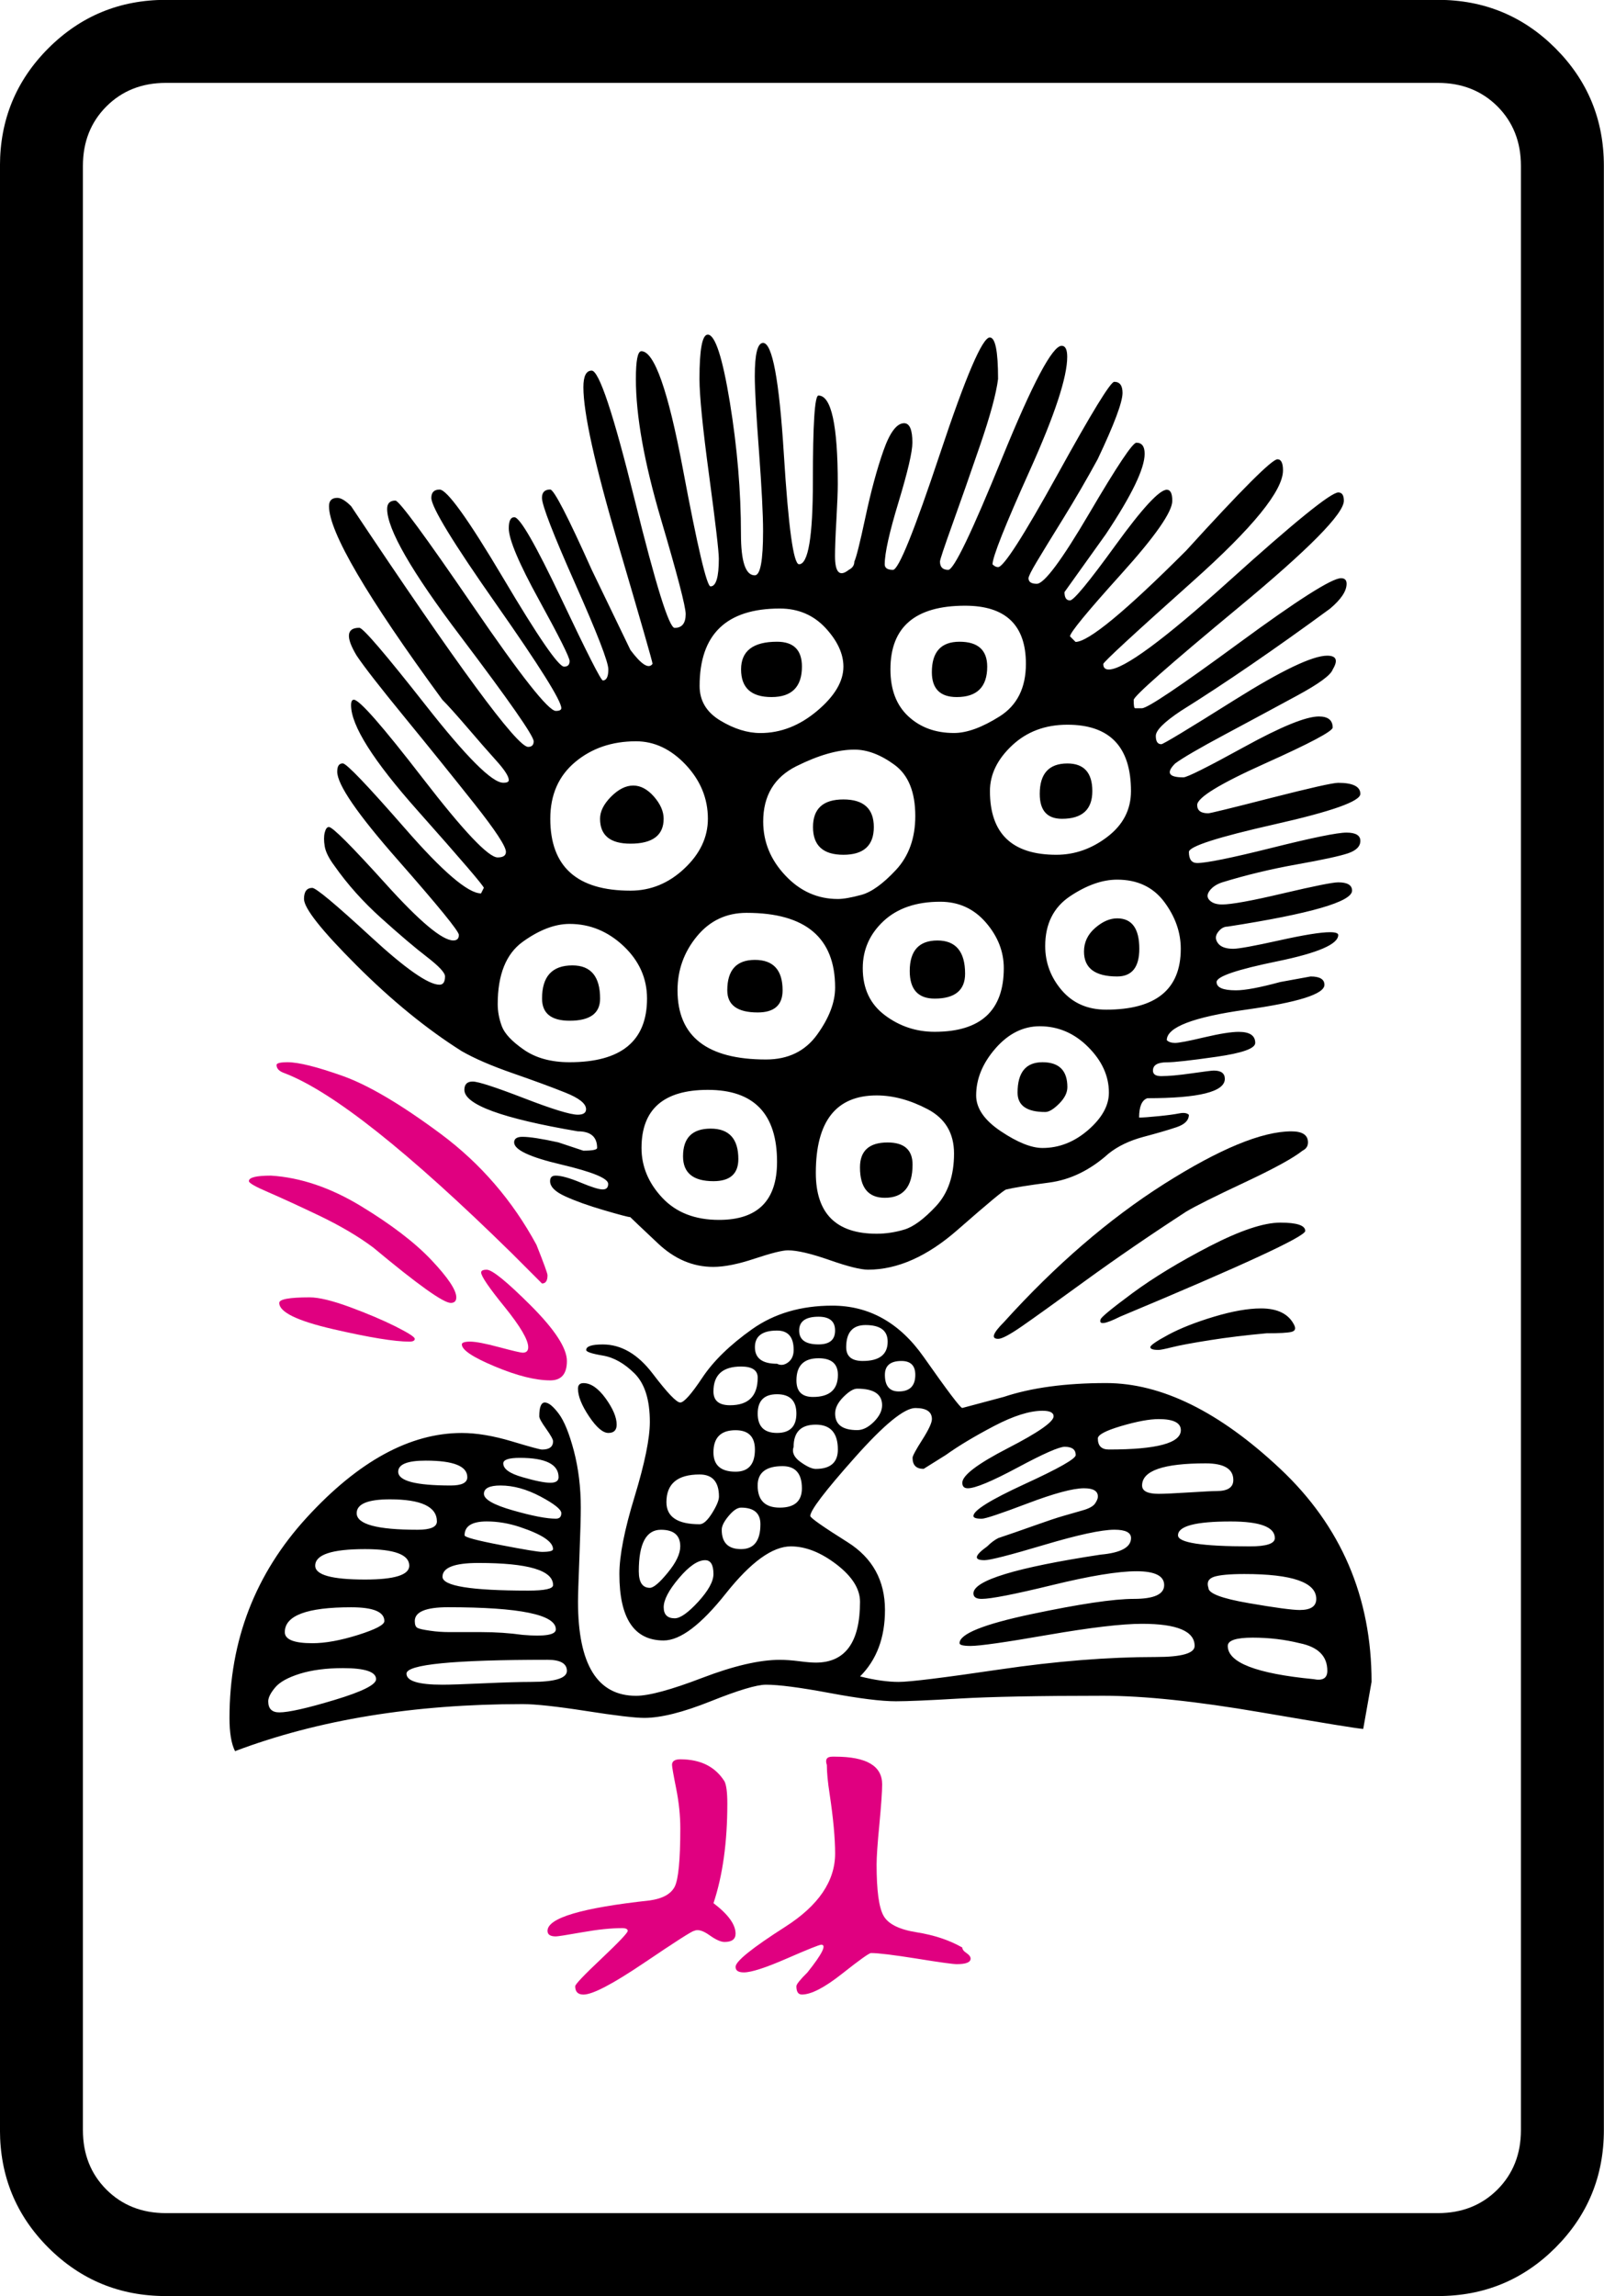 <?xml version="1.0" encoding="UTF-8" standalone="no"?>
<!-- Generator: Adobe Illustrator 16.0.0, SVG Export Plug-In . SVG Version: 6.00 Build 0)  -->

<svg
   version="1.1"
   id="图层_1"
   x="0px"
   y="0px"
   width="139.764"
   height="200"
   viewBox="0 0 139.764 200"
   enable-background="new 0 0 714 341"
   xml:space="preserve"
   sodipodi:docname="1s.svg"
   inkscape:version="1.3.2 (091e20ef0f, 2023-11-25)"
   xmlns:inkscape="http://www.inkscape.org/namespaces/inkscape"
   xmlns:sodipodi="http://sodipodi.sourceforge.net/DTD/sodipodi-0.dtd"
   xmlns="http://www.w3.org/2000/svg"
   xmlns:svg="http://www.w3.org/2000/svg"
   xmlns:rdf="http://www.w3.org/1999/02/22-rdf-syntax-ns#"
   xmlns:cc="http://creativecommons.org/ns#"
   xmlns:dc="http://purl.org/dc/elements/1.1/"><defs
   id="defs619" /><sodipodi:namedview
   pagecolor="#ffffff"
   bordercolor="#666666"
   borderopacity="1"
   objecttolerance="10"
   gridtolerance="10"
   guidetolerance="10"
   inkscape:pageopacity="0"
   inkscape:pageshadow="2"
   inkscape:window-width="1916"
   inkscape:window-height="1041"
   id="namedview617"
   showgrid="false"
   inkscape:zoom="6.5585736"
   inkscape:cx="52.069249"
   inkscape:cy="130.43995"
   inkscape:window-x="0"
   inkscape:window-y="18"
   inkscape:window-maximized="1"
   inkscape:current-layer="g1596"
   inkscape:showpageshadow="0"
   inkscape:pagecheckerboard="0"
   inkscape:deskcolor="#d1d1d1" />



















































































































































































































































































































<g
   transform="matrix(4.033,0,0,4.033,-66.745,-322.33)"
   id="g1596"><path
     inkscape:connector-curvature="0"
     id="path68"
     d="m 51.202,83.505 v 42.419 c 0,0.995 -0.349,1.842 -1.045,2.539 -0.697,0.697 -1.544,1.046 -2.539,1.046 H 20.134 c -0.996,0 -1.843,-0.349 -2.54,-1.046 -0.697,-0.697 -1.045,-1.544 -1.045,-2.539 V 83.505 c 0,-0.995 0.348,-1.842 1.045,-2.539 0.697,-0.697 1.543,-1.046 2.54,-1.046 h 27.483 c 0.995,0 1.842,0.349 2.539,1.046 0.697,0.698 1.046,1.544 1.046,2.539 z M 47.617,81.713 H 20.134 c -0.518,0 -0.947,0.17 -1.285,0.508 -0.339,0.339 -0.508,0.768 -0.508,1.285 v 42.419 c 0,0.517 0.169,0.946 0.508,1.285 0.338,0.338 0.767,0.508 1.285,0.508 h 27.483 c 0.517,0 0.946,-0.17 1.285,-0.508 0.338,-0.339 0.508,-0.768 0.508,-1.285 v -42.42 c 0,-0.517 -0.17,-0.946 -0.508,-1.285 -0.339,-0.337 -0.768,-0.507 -1.285,-0.507 z" /><path
     style="fill:#e00080;font-variation-settings:normal;opacity:1;vector-effect:none;fill-opacity:1;stroke-width:1;stroke-linecap:butt;stroke-linejoin:miter;stroke-miterlimit:4;stroke-dasharray:none;stroke-dashoffset:0;stroke-opacity:1;-inkscape-stroke:none;stop-color:#000000;stop-opacity:1"
     inkscape:connector-curvature="0"
     id="path70"
     d="m 26.408,107.941 c 0,0.081 -0.041,0.12 -0.12,0.12 -0.16,0 -0.717,-0.398 -1.673,-1.195 -0.319,-0.239 -0.708,-0.468 -1.165,-0.688 -0.458,-0.218 -0.827,-0.388 -1.105,-0.508 -0.279,-0.119 -0.418,-0.199 -0.418,-0.239 0,-0.08 0.159,-0.119 0.478,-0.119 0.636,0.04 1.284,0.259 1.941,0.657 0.657,0.399 1.165,0.787 1.523,1.165 0.359,0.38 0.539,0.649 0.539,0.807 z m -3.645,-5.078 c 0.239,0 0.637,0.1 1.195,0.298 0.557,0.2 1.264,0.618 2.121,1.255 0.856,0.638 1.543,1.434 2.061,2.39 0.159,0.399 0.239,0.618 0.239,0.657 0,0.12 -0.04,0.179 -0.119,0.179 l -0.657,-0.657 c -2.231,-2.19 -3.864,-3.484 -4.899,-3.883 -0.12,-0.04 -0.179,-0.099 -0.179,-0.179 -10e-4,-0.039 0.078,-0.06 0.238,-0.06 z m 2.629,6.034 c -0.319,0 -0.867,-0.09 -1.644,-0.269 -0.776,-0.179 -1.165,-0.368 -1.165,-0.567 0,-0.08 0.219,-0.12 0.657,-0.12 0.199,0 0.487,0.07 0.867,0.209 0.378,0.14 0.707,0.279 0.986,0.418 0.278,0.14 0.418,0.229 0.418,0.269 0,0.041 -0.04,0.06 -0.119,0.06 z m 1.553,-1.493 c 0,-0.039 0.039,-0.06 0.12,-0.06 0.119,0 0.438,0.26 0.956,0.777 0.517,0.518 0.777,0.917 0.777,1.195 0,0.279 -0.12,0.418 -0.358,0.418 -0.319,0 -0.717,-0.099 -1.195,-0.299 -0.478,-0.199 -0.717,-0.358 -0.717,-0.478 0,-0.039 0.06,-0.06 0.179,-0.06 0.12,0 0.329,0.04 0.627,0.12 0.299,0.08 0.468,0.119 0.508,0.119 0.08,0 0.12,-0.039 0.12,-0.119 0,-0.159 -0.17,-0.448 -0.508,-0.867 -0.34,-0.418 -0.509,-0.666 -0.509,-0.746 z" /><path
     style="fill:#e00080;font-variation-settings:normal;opacity:1;vector-effect:none;fill-opacity:1;stroke-width:1;stroke-linecap:butt;stroke-linejoin:miter;stroke-miterlimit:4;stroke-dasharray:none;stroke-dashoffset:0;stroke-opacity:1;-inkscape-stroke:none;stop-color:#000000;stop-opacity:1"
     inkscape:connector-curvature="0"
     id="path72"
     d="m 32.442,121.683 c 0,0.119 -0.08,0.179 -0.239,0.179 -0.081,0 -0.19,-0.05 -0.329,-0.149 -0.14,-0.099 -0.249,-0.129 -0.329,-0.09 -0.04,0 -0.398,0.23 -1.075,0.687 -0.678,0.458 -1.116,0.688 -1.314,0.688 -0.119,0 -0.179,-0.06 -0.179,-0.18 0,-0.04 0.188,-0.239 0.568,-0.597 0.378,-0.358 0.567,-0.557 0.567,-0.598 0,-0.039 -0.04,-0.06 -0.12,-0.06 -0.239,0 -0.528,0.03 -0.866,0.09 -0.339,0.06 -0.528,0.089 -0.567,0.089 -0.12,0 -0.18,-0.039 -0.18,-0.12 0,-0.278 0.737,-0.497 2.211,-0.657 0.278,-0.04 0.457,-0.139 0.538,-0.299 0.079,-0.159 0.12,-0.577 0.12,-1.255 0,-0.278 -0.03,-0.567 -0.09,-0.866 -0.06,-0.299 -0.089,-0.468 -0.089,-0.508 0,-0.079 0.06,-0.12 0.179,-0.12 0.438,0 0.756,0.16 0.956,0.478 0.039,0.08 0.06,0.239 0.06,0.478 0,0.836 -0.1,1.553 -0.299,2.151 0.317,0.241 0.477,0.46 0.477,0.659 z" /><path
     style="fill:#e00080;font-variation-settings:normal;opacity:1;vector-effect:none;fill-opacity:1;stroke-width:1;stroke-linecap:butt;stroke-linejoin:miter;stroke-miterlimit:4;stroke-dasharray:none;stroke-dashoffset:0;stroke-opacity:1;-inkscape-stroke:none;stop-color:#000000;stop-opacity:1"
     inkscape:connector-curvature="0"
     id="path74"
     d="m 35.489,120.189 c 0,0.558 0.049,0.926 0.149,1.105 0.099,0.18 0.338,0.299 0.717,0.359 0.378,0.06 0.707,0.17 0.986,0.329 0,0.04 0.03,0.08 0.09,0.119 0.06,0.041 0.089,0.081 0.089,0.12 0,0.081 -0.1,0.12 -0.299,0.12 -0.08,0 -0.369,-0.039 -0.866,-0.12 -0.499,-0.079 -0.827,-0.12 -0.986,-0.12 -0.04,0 -0.249,0.149 -0.627,0.448 -0.379,0.299 -0.667,0.448 -0.867,0.448 -0.08,0 -0.119,-0.06 -0.119,-0.18 0,-0.04 0.079,-0.14 0.239,-0.298 0.318,-0.398 0.418,-0.598 0.299,-0.598 -0.04,0 -0.29,0.1 -0.747,0.299 -0.458,0.2 -0.767,0.299 -0.926,0.299 -0.12,0 -0.179,-0.039 -0.179,-0.12 0,-0.12 0.358,-0.408 1.075,-0.866 0.717,-0.458 1.076,-0.986 1.076,-1.583 0,-0.159 -0.01,-0.348 -0.03,-0.567 -0.02,-0.218 -0.05,-0.458 -0.089,-0.717 -0.04,-0.258 -0.06,-0.467 -0.06,-0.627 -0.041,-0.12 0,-0.179 0.119,-0.179 h 0.06 c 0.677,0 1.016,0.2 1.016,0.597 0,0.16 -0.021,0.448 -0.06,0.867 -0.041,0.417 -0.06,0.707 -0.06,0.865 z" /><path
     inkscape:connector-curvature="0"
     id="path76"
     d="m 27.542,96.769 c 0,-0.079 -0.089,-0.218 -0.269,-0.418 -0.179,-0.199 -0.389,-0.438 -0.627,-0.717 -0.239,-0.278 -0.418,-0.478 -0.538,-0.597 -1.634,-2.23 -2.45,-3.624 -2.45,-4.182 0,-0.12 0.06,-0.18 0.179,-0.18 0.08,0 0.179,0.06 0.299,0.18 2.31,3.465 3.584,5.198 3.824,5.198 0.079,0 0.12,-0.04 0.12,-0.12 0,-0.12 -0.529,-0.875 -1.583,-2.271 -1.056,-1.394 -1.583,-2.31 -1.583,-2.748 0,-0.12 0.06,-0.18 0.179,-0.18 0.079,0 0.637,0.757 1.673,2.271 1.035,1.514 1.633,2.271 1.792,2.271 0.079,0 0.119,-0.02 0.119,-0.06 0,-0.159 -0.468,-0.906 -1.404,-2.241 -0.937,-1.334 -1.404,-2.101 -1.404,-2.3 0,-0.119 0.06,-0.179 0.179,-0.179 0.159,0 0.617,0.638 1.374,1.912 0.756,1.275 1.195,1.912 1.315,1.912 0.079,0 0.119,-0.039 0.119,-0.12 0,-0.079 -0.219,-0.517 -0.657,-1.314 -0.438,-0.796 -0.657,-1.314 -0.657,-1.554 0,-0.159 0.039,-0.239 0.12,-0.239 0.12,0 0.458,0.588 1.016,1.762 0.557,1.175 0.856,1.763 0.896,1.763 0.079,0 0.119,-0.08 0.119,-0.239 0,-0.159 -0.239,-0.776 -0.717,-1.852 -0.478,-1.076 -0.717,-1.693 -0.717,-1.853 0,-0.119 0.06,-0.179 0.179,-0.179 0.079,0 0.378,0.578 0.896,1.733 l 0.836,1.732 c 0.239,0.319 0.397,0.418 0.478,0.299 0,-0.04 -0.249,-0.906 -0.747,-2.599 -0.498,-1.692 -0.747,-2.817 -0.747,-3.375 0,-0.239 0.06,-0.358 0.179,-0.358 0.159,0 0.468,0.926 0.926,2.778 0.458,1.853 0.747,2.778 0.866,2.778 0.159,0 0.239,-0.099 0.239,-0.299 0,-0.159 -0.179,-0.846 -0.538,-2.061 -0.358,-1.215 -0.538,-2.22 -0.538,-3.017 0,-0.398 0.039,-0.598 0.119,-0.598 0.278,0 0.577,0.847 0.896,2.54 0.318,1.693 0.517,2.539 0.598,2.539 0.119,0 0.179,-0.199 0.179,-0.598 0,-0.159 -0.07,-0.756 -0.209,-1.792 -0.14,-1.035 -0.209,-1.732 -0.209,-2.091 0,-0.637 0.06,-0.956 0.179,-0.956 0.159,0 0.318,0.488 0.478,1.464 0.159,0.976 0.239,1.922 0.239,2.838 0,0.598 0.099,0.896 0.299,0.896 0.12,0 0.179,-0.318 0.179,-0.956 0,-0.359 -0.03,-0.936 -0.089,-1.733 -0.06,-0.796 -0.09,-1.334 -0.09,-1.613 0,-0.478 0.06,-0.717 0.179,-0.717 0.199,0 0.348,0.797 0.448,2.39 0.099,1.594 0.209,2.39 0.329,2.39 0.199,0 0.299,-0.598 0.299,-1.792 0,-1.234 0.039,-1.852 0.12,-1.852 0.278,0 0.418,0.638 0.418,1.912 0,0.16 -0.01,0.418 -0.03,0.776 -0.021,0.358 -0.03,0.618 -0.03,0.777 0,0.358 0.099,0.458 0.299,0.299 0.079,-0.04 0.119,-0.099 0.119,-0.179 0.04,-0.08 0.12,-0.398 0.239,-0.956 0.119,-0.557 0.248,-1.035 0.388,-1.434 0.139,-0.397 0.289,-0.597 0.448,-0.597 0.119,0 0.179,0.14 0.179,0.418 0,0.2 -0.1,0.627 -0.299,1.285 -0.2,0.657 -0.299,1.105 -0.299,1.344 0,0.08 0.06,0.12 0.179,0.12 0.12,0 0.458,-0.836 1.016,-2.51 0.557,-1.673 0.916,-2.509 1.075,-2.509 0.12,0 0.179,0.298 0.179,0.896 -0.04,0.319 -0.17,0.797 -0.389,1.434 -0.219,0.638 -0.418,1.206 -0.597,1.703 -0.179,0.499 -0.269,0.767 -0.269,0.807 0,0.119 0.06,0.179 0.179,0.179 0.12,0 0.508,-0.807 1.165,-2.42 0.658,-1.613 1.085,-2.419 1.285,-2.419 0.08,0 0.12,0.08 0.12,0.239 0,0.439 -0.269,1.255 -0.807,2.45 -0.538,1.195 -0.807,1.873 -0.807,2.031 0.04,0.04 0.08,0.06 0.12,0.06 0.119,0 0.547,-0.667 1.285,-2.001 0.736,-1.334 1.145,-2.001 1.225,-2.001 0.12,0 0.179,0.081 0.179,0.239 0,0.2 -0.179,0.677 -0.538,1.434 -0.239,0.439 -0.488,0.866 -0.747,1.285 -0.259,0.418 -0.448,0.727 -0.567,0.926 -0.12,0.2 -0.179,0.319 -0.179,0.358 0,0.08 0.06,0.12 0.179,0.12 0.159,0 0.538,-0.508 1.135,-1.524 0.597,-1.016 0.935,-1.523 1.016,-1.523 0.12,0 0.179,0.08 0.179,0.239 0,0.319 -0.279,0.896 -0.836,1.733 l -0.896,1.254 c 0,0.12 0.039,0.18 0.119,0.18 0.08,0 0.408,-0.398 0.986,-1.195 0.577,-0.796 0.946,-1.195 1.105,-1.195 0.08,0 0.119,0.08 0.119,0.239 0,0.239 -0.369,0.768 -1.105,1.583 -0.737,0.817 -1.105,1.265 -1.105,1.344 l 0.12,0.12 c 0.278,0 1.075,-0.657 2.39,-1.972 1.195,-1.314 1.853,-1.972 1.972,-1.972 0.08,0 0.12,0.081 0.12,0.239 0,0.438 -0.648,1.235 -1.942,2.39 -1.295,1.156 -1.941,1.753 -1.941,1.792 0,0.08 0.039,0.119 0.119,0.119 0.318,0 1.185,-0.637 2.599,-1.912 1.413,-1.274 2.2,-1.912 2.36,-1.912 0.08,0 0.12,0.06 0.12,0.179 0,0.28 -0.757,1.046 -2.271,2.301 -1.514,1.254 -2.27,1.922 -2.27,2.001 0,0.119 0.009,0.179 0.03,0.179 0.02,0 0.069,0 0.149,0 0.119,0 0.815,-0.468 2.091,-1.404 1.274,-0.935 2.011,-1.404 2.21,-1.404 0.08,0 0.12,0.04 0.12,0.12 0,0.159 -0.12,0.338 -0.358,0.538 -1.195,0.876 -2.27,1.613 -3.226,2.21 -0.359,0.239 -0.538,0.418 -0.538,0.538 0,0.12 0.039,0.179 0.119,0.179 0.04,0 0.568,-0.318 1.583,-0.956 1.016,-0.637 1.682,-0.956 2.001,-0.956 0.199,0 0.239,0.1 0.119,0.298 -0.04,0.12 -0.298,0.31 -0.776,0.568 -0.478,0.259 -0.996,0.538 -1.553,0.836 -0.559,0.299 -0.917,0.508 -1.076,0.627 -0.2,0.2 -0.14,0.299 0.179,0.299 0.079,0 0.517,-0.219 1.314,-0.657 0.796,-0.438 1.334,-0.658 1.613,-0.658 0.199,0 0.298,0.081 0.298,0.239 0,0.08 -0.488,0.339 -1.464,0.777 -0.976,0.438 -1.463,0.737 -1.463,0.896 0,0.12 0.079,0.179 0.239,0.179 0.04,0 0.487,-0.109 1.345,-0.329 0.855,-0.218 1.344,-0.329 1.463,-0.329 0.318,0 0.478,0.081 0.478,0.239 0,0.16 -0.618,0.379 -1.852,0.657 -1.235,0.279 -1.852,0.478 -1.852,0.597 0,0.16 0.06,0.239 0.179,0.239 0.199,0 0.736,-0.109 1.613,-0.328 0.875,-0.219 1.413,-0.329 1.613,-0.329 0.199,0 0.299,0.06 0.299,0.179 0,0.119 -0.09,0.209 -0.269,0.269 -0.18,0.06 -0.548,0.14 -1.105,0.239 -0.559,0.1 -1.096,0.229 -1.613,0.388 -0.12,0.04 -0.209,0.1 -0.269,0.179 -0.06,0.081 -0.06,0.149 0,0.209 0.06,0.06 0.149,0.089 0.269,0.089 0.199,0 0.637,-0.079 1.314,-0.239 0.677,-0.159 1.075,-0.239 1.195,-0.239 0.199,0 0.299,0.06 0.299,0.179 0,0.239 -0.896,0.499 -2.688,0.777 -0.081,0 -0.149,0.04 -0.209,0.12 -0.06,0.08 -0.06,0.159 0,0.239 0.06,0.08 0.169,0.12 0.329,0.12 0.119,0 0.448,-0.06 0.985,-0.179 0.538,-0.12 0.906,-0.179 1.105,-0.179 0.12,0 0.179,0.021 0.179,0.06 0,0.2 -0.439,0.388 -1.314,0.568 -0.876,0.179 -1.314,0.328 -1.314,0.448 0,0.12 0.139,0.179 0.418,0.179 0.199,0 0.517,-0.06 0.956,-0.179 l 0.657,-0.12 c 0.199,0 0.299,0.06 0.299,0.18 0,0.2 -0.567,0.379 -1.703,0.538 -1.135,0.16 -1.703,0.379 -1.703,0.657 0.039,0.04 0.099,0.06 0.179,0.06 0.079,0 0.288,-0.039 0.627,-0.12 0.338,-0.079 0.587,-0.119 0.747,-0.119 0.239,0 0.358,0.08 0.358,0.239 0,0.12 -0.279,0.219 -0.836,0.299 -0.558,0.08 -0.917,0.12 -1.075,0.12 -0.2,0 -0.299,0.06 -0.299,0.179 0,0.08 0.06,0.119 0.179,0.119 0.159,0 0.378,-0.02 0.657,-0.06 0.278,-0.04 0.438,-0.06 0.478,-0.06 0.159,0 0.239,0.06 0.239,0.179 0,0.279 -0.559,0.418 -1.673,0.418 -0.119,0.04 -0.179,0.18 -0.179,0.418 0.08,0 0.219,-0.01 0.418,-0.03 0.199,-0.02 0.348,-0.04 0.448,-0.06 0.099,-0.02 0.168,-0.009 0.209,0.03 0,0.12 -0.09,0.209 -0.269,0.269 -0.179,0.06 -0.418,0.13 -0.717,0.209 -0.299,0.081 -0.548,0.2 -0.747,0.359 -0.398,0.358 -0.827,0.567 -1.285,0.627 -0.458,0.06 -0.767,0.11 -0.926,0.149 -0.04,0 -0.388,0.29 -1.046,0.866 -0.657,0.578 -1.305,0.866 -1.941,0.866 -0.16,0 -0.438,-0.069 -0.836,-0.209 -0.398,-0.139 -0.697,-0.209 -0.896,-0.209 -0.119,0 -0.358,0.06 -0.717,0.179 -0.358,0.12 -0.657,0.179 -0.896,0.179 -0.439,0 -0.836,-0.169 -1.195,-0.508 -0.359,-0.338 -0.558,-0.527 -0.598,-0.567 -0.04,0 -0.229,-0.05 -0.567,-0.149 -0.339,-0.099 -0.618,-0.199 -0.836,-0.299 -0.22,-0.099 -0.329,-0.209 -0.329,-0.329 0,-0.08 0.039,-0.119 0.12,-0.119 0.119,0 0.298,0.05 0.538,0.149 0.239,0.1 0.397,0.149 0.478,0.149 0.079,0 0.119,-0.039 0.119,-0.12 0,-0.119 -0.339,-0.258 -1.016,-0.418 -0.678,-0.159 -1.016,-0.318 -1.016,-0.478 0,-0.079 0.06,-0.12 0.179,-0.12 0.159,0 0.418,0.041 0.777,0.12 l 0.538,0.179 c 0.199,0 0.299,-0.02 0.299,-0.06 0,-0.239 -0.14,-0.358 -0.418,-0.358 -1.634,-0.278 -2.45,-0.577 -2.45,-0.896 0,-0.119 0.06,-0.179 0.179,-0.179 0.119,0 0.487,0.12 1.105,0.358 0.617,0.239 1.006,0.358 1.166,0.358 0.119,0 0.179,-0.039 0.179,-0.119 0,-0.12 -0.149,-0.239 -0.448,-0.358 -0.299,-0.12 -0.678,-0.259 -1.135,-0.418 -0.458,-0.159 -0.827,-0.318 -1.105,-0.478 -0.757,-0.478 -1.514,-1.095 -2.271,-1.852 -0.757,-0.756 -1.135,-1.234 -1.135,-1.434 0,-0.159 0.06,-0.239 0.179,-0.239 0.079,0 0.498,0.349 1.254,1.045 0.756,0.698 1.255,1.046 1.494,1.046 0.08,0 0.12,-0.06 0.12,-0.18 0,-0.079 -0.13,-0.218 -0.388,-0.418 -0.26,-0.199 -0.588,-0.478 -0.986,-0.836 -0.399,-0.358 -0.737,-0.737 -1.016,-1.135 -0.119,-0.159 -0.189,-0.299 -0.209,-0.418 -0.02,-0.12 -0.02,-0.219 0,-0.299 0.02,-0.08 0.05,-0.12 0.09,-0.12 0.08,0 0.487,0.409 1.225,1.225 0.736,0.817 1.225,1.225 1.463,1.225 0.08,0 0.12,-0.039 0.12,-0.12 0,-0.079 -0.439,-0.617 -1.314,-1.613 -0.876,-0.995 -1.314,-1.632 -1.314,-1.912 0,-0.12 0.039,-0.179 0.12,-0.179 0.079,0 0.527,0.469 1.344,1.404 0.816,0.937 1.364,1.404 1.643,1.404 l 0.06,-0.12 c 0,-0.039 -0.478,-0.598 -1.434,-1.673 -0.956,-1.076 -1.434,-1.832 -1.434,-2.271 0,-0.079 0.02,-0.119 0.06,-0.119 0.12,0 0.617,0.567 1.494,1.703 0.876,1.135 1.414,1.703 1.613,1.703 0.119,0 0.179,-0.04 0.179,-0.12 0,-0.119 -0.229,-0.467 -0.687,-1.045 -0.458,-0.577 -0.956,-1.195 -1.494,-1.852 -0.538,-0.657 -0.887,-1.105 -1.046,-1.344 -0.239,-0.398 -0.219,-0.598 0.06,-0.598 0.079,0 0.557,0.558 1.434,1.673 0.876,1.116 1.434,1.673 1.673,1.673 0.082,0.002 0.122,-0.018 0.122,-0.058 z m 1.315,3.107 c -0.319,0 -0.657,0.129 -1.016,0.388 -0.358,0.26 -0.538,0.708 -0.538,1.344 0,0.16 0.03,0.319 0.089,0.478 0.06,0.16 0.219,0.329 0.478,0.508 0.259,0.179 0.587,0.269 0.986,0.269 1.115,0 1.673,-0.458 1.673,-1.375 0,-0.438 -0.17,-0.816 -0.508,-1.135 -0.338,-0.317 -0.726,-0.477 -1.164,-0.477 z m 0.06,0.896 c 0.398,0 0.598,0.239 0.598,0.717 0,0.319 -0.219,0.478 -0.657,0.478 -0.398,0 -0.597,-0.159 -0.597,-0.478 -10e-4,-0.478 0.217,-0.717 0.656,-0.717 z m 2.927,-3.167 c 0,-0.438 -0.16,-0.826 -0.478,-1.165 -0.319,-0.338 -0.678,-0.508 -1.075,-0.508 -0.518,0 -0.956,0.149 -1.314,0.448 -0.358,0.299 -0.538,0.708 -0.538,1.225 0,1.036 0.577,1.553 1.732,1.553 0.438,0 0.826,-0.159 1.165,-0.478 0.338,-0.317 0.508,-0.676 0.508,-1.075 z m -2.33,0 c 0,-0.159 0.08,-0.318 0.239,-0.478 0.159,-0.159 0.318,-0.239 0.478,-0.239 0.159,0 0.308,0.08 0.448,0.239 0.139,0.16 0.209,0.319 0.209,0.478 0,0.358 -0.239,0.538 -0.717,0.538 -0.438,0 -0.657,-0.179 -0.657,-0.538 z m 3.824,7.409 c 0,-1.036 -0.499,-1.554 -1.494,-1.554 -0.956,0 -1.434,0.418 -1.434,1.255 0,0.398 0.15,0.757 0.448,1.075 0.299,0.319 0.707,0.478 1.225,0.478 0.837,0.001 1.255,-0.417 1.255,-1.254 z m -0.657,-5.377 c -0.439,0 -0.797,0.17 -1.075,0.508 -0.279,0.339 -0.418,0.728 -0.418,1.165 0,0.996 0.637,1.494 1.912,1.494 0.478,0 0.846,-0.179 1.105,-0.538 0.258,-0.358 0.388,-0.696 0.388,-1.016 0,-1.075 -0.638,-1.613 -1.912,-1.613 z m -1.374,5.258 c 0,-0.398 0.199,-0.598 0.598,-0.598 0.397,0 0.597,0.22 0.597,0.657 0,0.319 -0.179,0.478 -0.538,0.478 -0.439,0 -0.657,-0.179 -0.657,-0.537 z m 3.465,-10.576 c 0,-0.278 -0.13,-0.557 -0.388,-0.836 -0.26,-0.278 -0.588,-0.418 -0.986,-0.418 -1.156,0 -1.733,0.558 -1.733,1.673 0,0.319 0.149,0.567 0.448,0.747 0.299,0.18 0.587,0.269 0.866,0.269 0.438,0 0.846,-0.159 1.225,-0.478 0.379,-0.319 0.568,-0.637 0.568,-0.957 z m -1.314,6.991 c 0,0.319 -0.179,0.478 -0.538,0.478 -0.439,0 -0.657,-0.159 -0.657,-0.478 0,-0.438 0.199,-0.657 0.597,-0.657 0.398,0 0.598,0.219 0.598,0.657 z m -0.239,-6.333 c -0.439,0 -0.658,-0.199 -0.658,-0.598 0,-0.397 0.259,-0.597 0.777,-0.597 0.359,0 0.538,0.179 0.538,0.538 -10e-4,0.438 -0.22,0.657 -0.657,0.657 z m 1.433,4.361 c 0.12,0 0.289,-0.03 0.508,-0.089 0.219,-0.06 0.468,-0.239 0.747,-0.538 0.278,-0.299 0.418,-0.688 0.418,-1.165 0,-0.517 -0.149,-0.886 -0.448,-1.105 -0.299,-0.219 -0.588,-0.329 -0.867,-0.329 -0.358,0 -0.776,0.12 -1.254,0.358 -0.478,0.239 -0.717,0.638 -0.717,1.195 0,0.439 0.159,0.827 0.478,1.165 0.318,0.339 0.696,0.508 1.135,0.508 z m 0.12,-2.15 c 0.438,0 0.657,0.2 0.657,0.597 0,0.398 -0.219,0.598 -0.657,0.598 -0.439,0 -0.657,-0.199 -0.657,-0.598 0,-0.398 0.218,-0.597 0.657,-0.597 z m 2.39,7.647 c 0,-0.438 -0.189,-0.756 -0.567,-0.956 -0.379,-0.199 -0.747,-0.299 -1.105,-0.299 -0.876,0 -1.314,0.558 -1.314,1.673 0,0.876 0.438,1.314 1.314,1.314 0.199,0 0.398,-0.03 0.598,-0.09 0.199,-0.06 0.427,-0.229 0.687,-0.508 0.257,-0.277 0.387,-0.656 0.387,-1.134 z m -1.434,-0.239 c 0.358,0 0.538,0.16 0.538,0.478 0,0.478 -0.2,0.717 -0.598,0.717 -0.358,0 -0.538,-0.218 -0.538,-0.657 0,-0.359 0.199,-0.538 0.598,-0.538 z m -0.538,-3.764 c 0,0.439 0.159,0.777 0.478,1.016 0.318,0.239 0.677,0.358 1.075,0.358 0.996,0 1.494,-0.458 1.494,-1.375 0,-0.358 -0.129,-0.687 -0.388,-0.986 -0.259,-0.299 -0.588,-0.448 -0.985,-0.448 -0.519,0 -0.926,0.14 -1.225,0.418 -0.3,0.28 -0.449,0.619 -0.449,1.017 z m 1.972,-5.079 c 0.278,0 0.607,-0.12 0.986,-0.359 0.378,-0.239 0.567,-0.617 0.567,-1.135 0,-0.836 -0.438,-1.255 -1.314,-1.255 -1.076,0 -1.613,0.458 -1.613,1.374 0,0.439 0.129,0.777 0.388,1.016 0.259,0.24 0.587,0.359 0.986,0.359 z m -0.359,4.481 c 0.397,0 0.598,0.239 0.598,0.717 0,0.358 -0.22,0.538 -0.658,0.538 -0.358,0 -0.538,-0.199 -0.538,-0.597 0.001,-0.438 0.2,-0.658 0.598,-0.658 z m 0.418,-5.257 c -0.358,0 -0.538,-0.179 -0.538,-0.538 0,-0.438 0.199,-0.657 0.598,-0.657 0.397,0 0.598,0.179 0.598,0.538 0,0.438 -0.22,0.657 -0.658,0.657 z m 0.419,8.603 c 0,0.279 0.179,0.538 0.538,0.777 0.358,0.239 0.657,0.358 0.896,0.358 0.358,0 0.687,-0.129 0.986,-0.388 0.298,-0.259 0.448,-0.528 0.448,-0.807 0,-0.359 -0.149,-0.687 -0.448,-0.986 -0.299,-0.299 -0.648,-0.448 -1.046,-0.448 -0.358,0 -0.678,0.16 -0.956,0.478 -0.279,0.32 -0.418,0.658 -0.418,1.016 z m 0.298,-6.572 c 0,0.917 0.478,1.375 1.434,1.375 0.397,0 0.766,-0.129 1.105,-0.389 0.338,-0.258 0.508,-0.587 0.508,-0.986 0,-0.956 -0.458,-1.434 -1.374,-1.434 -0.478,0 -0.876,0.149 -1.195,0.448 -0.319,0.299 -0.478,0.627 -0.478,0.986 z m 1.673,6.393 c 0,0.12 -0.06,0.239 -0.179,0.358 -0.119,0.119 -0.219,0.179 -0.299,0.179 -0.398,0 -0.598,-0.139 -0.598,-0.418 0,-0.438 0.179,-0.657 0.538,-0.657 0.359,0 0.538,0.179 0.538,0.538 z m -0.597,-6.333 c 0,-0.438 0.199,-0.657 0.598,-0.657 0.358,0 0.538,0.2 0.538,0.597 0,0.399 -0.219,0.598 -0.657,0.598 -0.321,-10e-4 -0.479,-0.18 -0.479,-0.538 z m 1.434,4.66 c 1.076,0 1.613,-0.438 1.613,-1.314 0,-0.358 -0.12,-0.696 -0.359,-1.016 -0.239,-0.318 -0.578,-0.478 -1.016,-0.478 -0.319,0 -0.657,0.119 -1.016,0.358 -0.358,0.239 -0.538,0.598 -0.538,1.076 0,0.358 0.12,0.678 0.358,0.956 0.241,0.279 0.559,0.418 0.958,0.418 z m 0.239,-0.717 c -0.478,0 -0.717,-0.179 -0.717,-0.538 0,-0.199 0.079,-0.368 0.239,-0.508 0.159,-0.139 0.318,-0.209 0.478,-0.209 0.318,0 0.478,0.219 0.478,0.657 0,0.399 -0.16,0.598 -0.478,0.598 z" /><path
     style="fill:#000000;fill-opacity:1"
     inkscape:connector-curvature="0"
     id="path78"
     d="m 35.907,116.664 c -0.319,0 -0.797,-0.06 -1.434,-0.179 -0.638,-0.119 -1.096,-0.179 -1.374,-0.179 -0.2,0 -0.598,0.119 -1.195,0.358 -0.598,0.239 -1.076,0.359 -1.434,0.359 -0.2,0 -0.618,-0.049 -1.255,-0.149 -0.637,-0.099 -1.096,-0.149 -1.374,-0.149 -2.351,0 -4.421,0.339 -6.213,1.016 -0.081,-0.159 -0.12,-0.397 -0.12,-0.717 0,-1.673 0.557,-3.116 1.673,-4.332 1.115,-1.215 2.23,-1.822 3.346,-1.822 0.318,0 0.677,0.06 1.076,0.179 0.397,0.12 0.617,0.179 0.657,0.179 0.159,0 0.239,-0.06 0.239,-0.179 0,-0.039 -0.05,-0.129 -0.149,-0.269 -0.1,-0.139 -0.149,-0.229 -0.149,-0.269 0,-0.199 0.04,-0.299 0.12,-0.299 0.08,0 0.179,0.08 0.299,0.239 0.12,0.16 0.229,0.429 0.329,0.807 0.099,0.379 0.149,0.787 0.149,1.225 0,0.2 -0.01,0.559 -0.03,1.076 -0.021,0.518 -0.03,0.836 -0.03,0.956 0,1.354 0.418,2.031 1.254,2.031 0.278,0 0.756,-0.129 1.434,-0.389 0.676,-0.258 1.234,-0.388 1.673,-0.388 0.119,0 0.258,0.01 0.418,0.03 0.159,0.021 0.278,0.03 0.358,0.03 0.637,0 0.956,-0.438 0.956,-1.314 0,-0.278 -0.17,-0.547 -0.508,-0.807 -0.339,-0.259 -0.667,-0.389 -0.986,-0.389 -0.398,0 -0.866,0.339 -1.404,1.016 -0.538,0.678 -0.986,1.016 -1.345,1.016 -0.637,0 -0.956,-0.478 -0.956,-1.434 0,-0.397 0.109,-0.956 0.329,-1.673 0.218,-0.717 0.329,-1.255 0.329,-1.613 0,-0.478 -0.11,-0.826 -0.329,-1.045 -0.22,-0.218 -0.448,-0.348 -0.687,-0.388 -0.239,-0.04 -0.359,-0.08 -0.359,-0.12 0,-0.08 0.12,-0.12 0.359,-0.12 0.397,0 0.756,0.209 1.075,0.627 0.318,0.418 0.517,0.627 0.598,0.627 0.079,0 0.239,-0.179 0.478,-0.538 0.239,-0.359 0.597,-0.707 1.075,-1.046 0.478,-0.338 1.055,-0.508 1.732,-0.508 0.796,0 1.454,0.369 1.972,1.105 0.518,0.737 0.796,1.105 0.836,1.105 l 0.896,-0.239 c 0.598,-0.199 1.334,-0.299 2.211,-0.299 1.195,0 2.45,0.618 3.764,1.853 1.314,1.235 1.972,2.769 1.972,4.6 l -0.18,1.016 c -0.08,0 -0.817,-0.12 -2.21,-0.358 -1.395,-0.239 -2.53,-0.358 -3.405,-0.358 -1.395,0 -2.43,0.021 -3.107,0.06 -0.677,0.04 -1.135,0.059 -1.374,0.059 z m -11.232,-0.477 c 0,-0.159 -0.239,-0.239 -0.717,-0.239 -0.358,0 -0.667,0.041 -0.926,0.12 -0.259,0.081 -0.438,0.179 -0.538,0.299 -0.1,0.119 -0.149,0.219 -0.149,0.298 0,0.16 0.08,0.239 0.239,0.239 0.199,0 0.598,-0.089 1.195,-0.269 0.597,-0.18 0.896,-0.329 0.896,-0.448 z m -1.972,-1.016 c 0,0.16 0.199,0.239 0.598,0.239 0.278,0 0.606,-0.06 0.986,-0.179 0.378,-0.12 0.567,-0.218 0.567,-0.299 0,-0.199 -0.239,-0.298 -0.717,-0.298 -0.956,-0.001 -1.434,0.179 -1.434,0.537 z m 1.733,-1.793 c -0.717,0 -1.076,0.119 -1.076,0.358 0,0.2 0.358,0.299 1.076,0.299 0.637,0 0.956,-0.099 0.956,-0.299 0,-0.238 -0.319,-0.358 -0.956,-0.358 z m -0.18,-0.776 c 0,0.239 0.438,0.358 1.315,0.358 0.278,0 0.418,-0.06 0.418,-0.179 0,-0.318 -0.339,-0.478 -1.016,-0.478 -0.477,0 -0.717,0.1 -0.717,0.299 z m 0.897,-0.896 c 0,0.2 0.378,0.298 1.135,0.298 0.239,0 0.358,-0.06 0.358,-0.179 0,-0.239 -0.299,-0.358 -0.896,-0.358 -0.398,-0.001 -0.597,0.08 -0.597,0.239 z m 3.226,4.062 c -2.031,0 -3.047,0.1 -3.047,0.299 0,0.16 0.258,0.239 0.777,0.239 0.159,0 0.458,-0.01 0.896,-0.03 0.438,-0.02 0.777,-0.03 1.016,-0.03 0.517,0 0.777,-0.08 0.777,-0.239 -10e-4,-0.158 -0.141,-0.239 -0.419,-0.239 z m 0.18,-0.657 c 0,-0.318 -0.777,-0.478 -2.331,-0.478 -0.478,0 -0.717,0.1 -0.717,0.298 0,0.081 0.02,0.13 0.06,0.149 0.039,0.021 0.128,0.04 0.269,0.06 0.139,0.021 0.278,0.03 0.418,0.03 0.14,0 0.368,0 0.688,0 0.318,0 0.617,0.021 0.896,0.06 0.477,0.041 0.717,0 0.717,-0.119 z m -0.06,-0.956 c 0,-0.318 -0.538,-0.478 -1.613,-0.478 -0.518,0 -0.776,0.1 -0.776,0.298 0,0.2 0.617,0.299 1.852,0.299 0.357,0 0.537,-0.039 0.537,-0.119 z m -1.912,-1.075 c 0,0.04 0.258,0.11 0.776,0.209 0.517,0.1 0.816,0.149 0.896,0.149 0.159,0 0.239,-0.02 0.239,-0.06 0,-0.08 -0.06,-0.159 -0.179,-0.239 -0.12,-0.08 -0.299,-0.159 -0.538,-0.239 -0.239,-0.079 -0.478,-0.12 -0.717,-0.12 -0.318,0.001 -0.477,0.101 -0.477,0.3 z m 0.418,-0.896 c 0,0.119 0.209,0.239 0.627,0.358 0.418,0.119 0.726,0.179 0.926,0.179 0.079,0 0.119,-0.039 0.119,-0.12 0,-0.079 -0.149,-0.199 -0.448,-0.358 -0.299,-0.159 -0.588,-0.239 -0.866,-0.239 -0.238,0 -0.358,0.06 -0.358,0.18 z m 1.613,-0.359 c 0,-0.278 -0.279,-0.418 -0.836,-0.418 -0.239,0 -0.359,0.04 -0.359,0.12 0,0.12 0.139,0.219 0.418,0.298 0.278,0.081 0.478,0.12 0.598,0.12 0.12,0 0.179,-0.04 0.179,-0.12 z m 1.255,-1.135 c 0,0.119 -0.06,0.179 -0.179,0.179 -0.119,0 -0.259,-0.12 -0.418,-0.358 -0.16,-0.239 -0.239,-0.438 -0.239,-0.598 0,-0.079 0.039,-0.12 0.119,-0.12 0.159,0 0.318,0.11 0.478,0.329 0.158,0.22 0.239,0.409 0.239,0.568 z m 1.374,2.628 c 0,-0.239 -0.14,-0.358 -0.418,-0.358 -0.319,0 -0.478,0.299 -0.478,0.896 0,0.239 0.08,0.358 0.239,0.358 0.079,0 0.209,-0.109 0.388,-0.329 0.179,-0.217 0.269,-0.407 0.269,-0.567 z m 0.717,0.598 c 0,-0.199 -0.06,-0.299 -0.179,-0.299 -0.16,0 -0.349,0.13 -0.567,0.388 -0.22,0.26 -0.329,0.469 -0.329,0.628 0,0.16 0.08,0.239 0.239,0.239 0.12,0 0.289,-0.12 0.508,-0.358 0.218,-0.24 0.328,-0.438 0.328,-0.598 z m -0.299,-1.075 c 0.08,0 0.169,-0.08 0.269,-0.239 0.099,-0.159 0.149,-0.278 0.149,-0.358 0,-0.318 -0.14,-0.478 -0.418,-0.478 -0.478,0 -0.717,0.2 -0.717,0.598 0,0.318 0.239,0.477 0.717,0.477 z m 1.255,-3.167 c 0,-0.159 -0.12,-0.239 -0.359,-0.239 -0.398,0 -0.597,0.179 -0.597,0.538 0,0.199 0.119,0.298 0.358,0.298 0.398,0 0.598,-0.198 0.598,-0.597 z m -0.478,2.032 c 0.278,0 0.418,-0.159 0.418,-0.478 0,-0.278 -0.14,-0.418 -0.418,-0.418 -0.319,0 -0.478,0.16 -0.478,0.478 0,0.278 0.159,0.418 0.478,0.418 z m 0.119,0.776 c -0.08,0 -0.169,0.06 -0.269,0.18 -0.1,0.119 -0.149,0.219 -0.149,0.298 0,0.279 0.139,0.418 0.418,0.418 0.278,0 0.418,-0.179 0.418,-0.538 0,-0.238 -0.14,-0.358 -0.418,-0.358 z m 0.777,-3.824 c -0.319,0 -0.478,0.12 -0.478,0.359 0,0.239 0.159,0.358 0.478,0.358 0.079,0.04 0.159,0.03 0.239,-0.03 0.08,-0.06 0.12,-0.149 0.12,-0.269 0,-0.278 -0.12,-0.418 -0.359,-0.418 z m 0,2.211 c 0.278,0 0.418,-0.139 0.418,-0.418 0,-0.278 -0.14,-0.418 -0.418,-0.418 -0.279,0 -0.418,0.14 -0.418,0.418 0,0.279 0.139,0.418 0.418,0.418 z m 0.537,1.195 c 0,-0.318 -0.14,-0.478 -0.418,-0.478 -0.358,0 -0.538,0.14 -0.538,0.418 0,0.319 0.159,0.478 0.478,0.478 0.319,0 0.478,-0.139 0.478,-0.418 z m 0.299,-1.374 c -0.319,0 -0.478,0.16 -0.478,0.478 -0.041,0.119 0.009,0.229 0.149,0.328 0.139,0.1 0.249,0.15 0.329,0.15 0.318,0 0.478,-0.14 0.478,-0.418 0,-0.359 -0.159,-0.538 -0.478,-0.538 z m -0.059,-0.598 c 0.358,0 0.538,-0.159 0.538,-0.478 0,-0.239 -0.14,-0.358 -0.418,-0.358 -0.319,0 -0.478,0.16 -0.478,0.478 -10e-4,0.239 0.118,0.358 0.358,0.358 z m 0.119,-1.733 c -0.279,0 -0.418,0.1 -0.418,0.299 0,0.2 0.139,0.299 0.418,0.299 0.239,0 0.358,-0.099 0.358,-0.299 0.001,-0.199 -0.119,-0.299 -0.358,-0.299 z m 1.733,7.887 c 0.239,0 0.965,-0.09 2.181,-0.269 1.215,-0.179 2.339,-0.269 3.376,-0.269 0.557,0 0.836,-0.08 0.836,-0.239 0,-0.318 -0.379,-0.478 -1.135,-0.478 -0.439,0 -1.116,0.081 -2.032,0.239 -0.917,0.16 -1.474,0.239 -1.673,0.239 -0.16,0 -0.239,-0.02 -0.239,-0.06 0,-0.199 0.517,-0.408 1.553,-0.627 1.036,-0.218 1.772,-0.329 2.211,-0.329 0.438,0 0.657,-0.099 0.657,-0.298 0,-0.199 -0.2,-0.299 -0.597,-0.299 -0.399,0 -1.006,0.1 -1.822,0.299 -0.817,0.199 -1.325,0.298 -1.523,0.298 -0.12,0 -0.179,-0.039 -0.179,-0.119 0,-0.278 0.916,-0.558 2.748,-0.837 0.438,-0.039 0.657,-0.159 0.657,-0.358 0,-0.12 -0.12,-0.18 -0.358,-0.18 -0.279,0 -0.787,0.11 -1.523,0.329 -0.738,0.22 -1.165,0.329 -1.285,0.329 -0.239,0 -0.219,-0.099 0.06,-0.299 0.079,-0.079 0.159,-0.139 0.239,-0.179 0.239,-0.08 0.498,-0.169 0.777,-0.269 0.278,-0.099 0.487,-0.169 0.627,-0.209 0.139,-0.04 0.278,-0.08 0.418,-0.12 0.139,-0.039 0.229,-0.09 0.269,-0.149 0.04,-0.06 0.06,-0.109 0.06,-0.149 0,-0.12 -0.1,-0.179 -0.299,-0.179 -0.239,0 -0.648,0.11 -1.225,0.329 -0.578,0.219 -0.907,0.329 -0.986,0.329 -0.12,0 -0.179,-0.02 -0.179,-0.06 0,-0.12 0.368,-0.348 1.105,-0.688 0.737,-0.338 1.105,-0.547 1.105,-0.627 0,-0.12 -0.08,-0.179 -0.239,-0.179 -0.12,0 -0.458,0.149 -1.016,0.448 -0.558,0.299 -0.917,0.448 -1.075,0.448 -0.081,0 -0.12,-0.039 -0.12,-0.12 0,-0.159 0.329,-0.408 0.986,-0.747 0.657,-0.338 0.986,-0.568 0.986,-0.687 0,-0.08 -0.08,-0.12 -0.239,-0.12 -0.279,0 -0.627,0.11 -1.046,0.329 -0.418,0.219 -0.767,0.428 -1.045,0.627 l -0.478,0.299 c -0.16,0 -0.239,-0.08 -0.239,-0.239 0,-0.039 0.069,-0.169 0.209,-0.388 0.139,-0.219 0.209,-0.368 0.209,-0.448 0,-0.159 -0.119,-0.239 -0.358,-0.239 -0.239,0 -0.678,0.359 -1.314,1.076 -0.638,0.717 -0.956,1.135 -0.956,1.255 0,0.04 0.269,0.229 0.807,0.567 0.538,0.339 0.807,0.827 0.807,1.464 0,0.597 -0.179,1.075 -0.538,1.434 0.317,0.08 0.596,0.119 0.835,0.119 z m -0.359,-5.975 c 0,-0.239 -0.179,-0.358 -0.538,-0.358 -0.08,0 -0.179,0.06 -0.298,0.179 -0.12,0.12 -0.179,0.239 -0.179,0.358 0,0.239 0.159,0.358 0.478,0.358 0.12,0 0.239,-0.06 0.359,-0.179 0.118,-0.118 0.178,-0.238 0.178,-0.358 z m -0.358,-1.732 c -0.279,0 -0.418,0.16 -0.418,0.478 0,0.2 0.12,0.298 0.358,0.298 0.358,0 0.538,-0.139 0.538,-0.418 0,-0.239 -0.16,-0.358 -0.478,-0.358 z m 1.075,1.075 c 0,-0.199 -0.1,-0.299 -0.299,-0.299 -0.239,0 -0.358,0.1 -0.358,0.299 0,0.239 0.099,0.359 0.299,0.359 0.239,0 0.358,-0.12 0.358,-0.359 z m 1.912,-1.135 c 1.115,-1.234 2.271,-2.23 3.465,-2.988 1.195,-0.756 2.111,-1.135 2.749,-1.135 0.239,0 0.358,0.08 0.358,0.239 0,0.081 -0.04,0.14 -0.119,0.179 -0.2,0.16 -0.618,0.388 -1.255,0.687 -0.638,0.299 -1.056,0.508 -1.255,0.627 -0.797,0.518 -1.523,1.016 -2.181,1.494 -0.658,0.478 -1.115,0.807 -1.374,0.986 -0.26,0.179 -0.428,0.269 -0.508,0.269 -0.159,0 -0.119,-0.119 0.12,-0.358 z m 2.032,2.509 c 0,0.16 0.079,0.239 0.239,0.239 1.036,0 1.554,-0.139 1.554,-0.418 0,-0.159 -0.16,-0.239 -0.478,-0.239 -0.2,0 -0.469,0.05 -0.807,0.149 -0.339,0.1 -0.508,0.19 -0.508,0.269 z m 0.059,-2.569 c 0,-0.039 0.229,-0.229 0.687,-0.568 0.458,-0.338 1.016,-0.676 1.673,-1.016 0.657,-0.338 1.165,-0.508 1.524,-0.508 0.358,0 0.538,0.06 0.538,0.18 0,0.119 -1.335,0.737 -4.003,1.852 -0.32,0.16 -0.459,0.18 -0.419,0.06 z m 2.271,3.107 c -0.917,0 -1.374,0.159 -1.374,0.478 0,0.12 0.119,0.18 0.358,0.18 0.119,0 0.338,-0.01 0.657,-0.03 0.318,-0.02 0.517,-0.03 0.597,-0.03 0.239,0 0.359,-0.079 0.359,-0.239 0,-0.239 -0.2,-0.359 -0.597,-0.359 z m -1.196,-2.509 c 0,-0.04 0.129,-0.129 0.389,-0.269 0.259,-0.139 0.587,-0.269 0.986,-0.389 0.398,-0.119 0.736,-0.179 1.016,-0.179 0.358,0 0.598,0.119 0.717,0.358 0.04,0.08 0.02,0.13 -0.06,0.149 -0.08,0.02 -0.259,0.03 -0.538,0.03 -0.439,0.04 -0.847,0.089 -1.225,0.149 -0.379,0.06 -0.648,0.11 -0.807,0.15 -0.16,0.04 -0.259,0.06 -0.298,0.06 -0.12,0.001 -0.18,-0.019 -0.18,-0.059 z m 0.598,4.063 c 0,0.16 0.517,0.239 1.554,0.239 0.358,0 0.538,-0.06 0.538,-0.179 0,-0.239 -0.319,-0.359 -0.956,-0.359 -0.758,0 -1.136,0.1 -1.136,0.299 z m 2.987,1.374 c 0,-0.358 -0.518,-0.538 -1.553,-0.538 -0.319,0 -0.538,0.021 -0.657,0.06 -0.12,0.041 -0.16,0.12 -0.12,0.239 0,0.12 0.289,0.229 0.867,0.329 0.577,0.1 0.945,0.149 1.105,0.149 0.239,0 0.358,-0.08 0.358,-0.239 z m -0.358,0.956 c -0.319,-0.079 -0.657,-0.12 -1.016,-0.12 -0.359,0 -0.538,0.06 -0.538,0.179 0,0.359 0.617,0.598 1.852,0.717 0.199,0.04 0.299,-0.02 0.299,-0.179 0.001,-0.318 -0.2,-0.517 -0.597,-0.597 z" /></g></svg>
